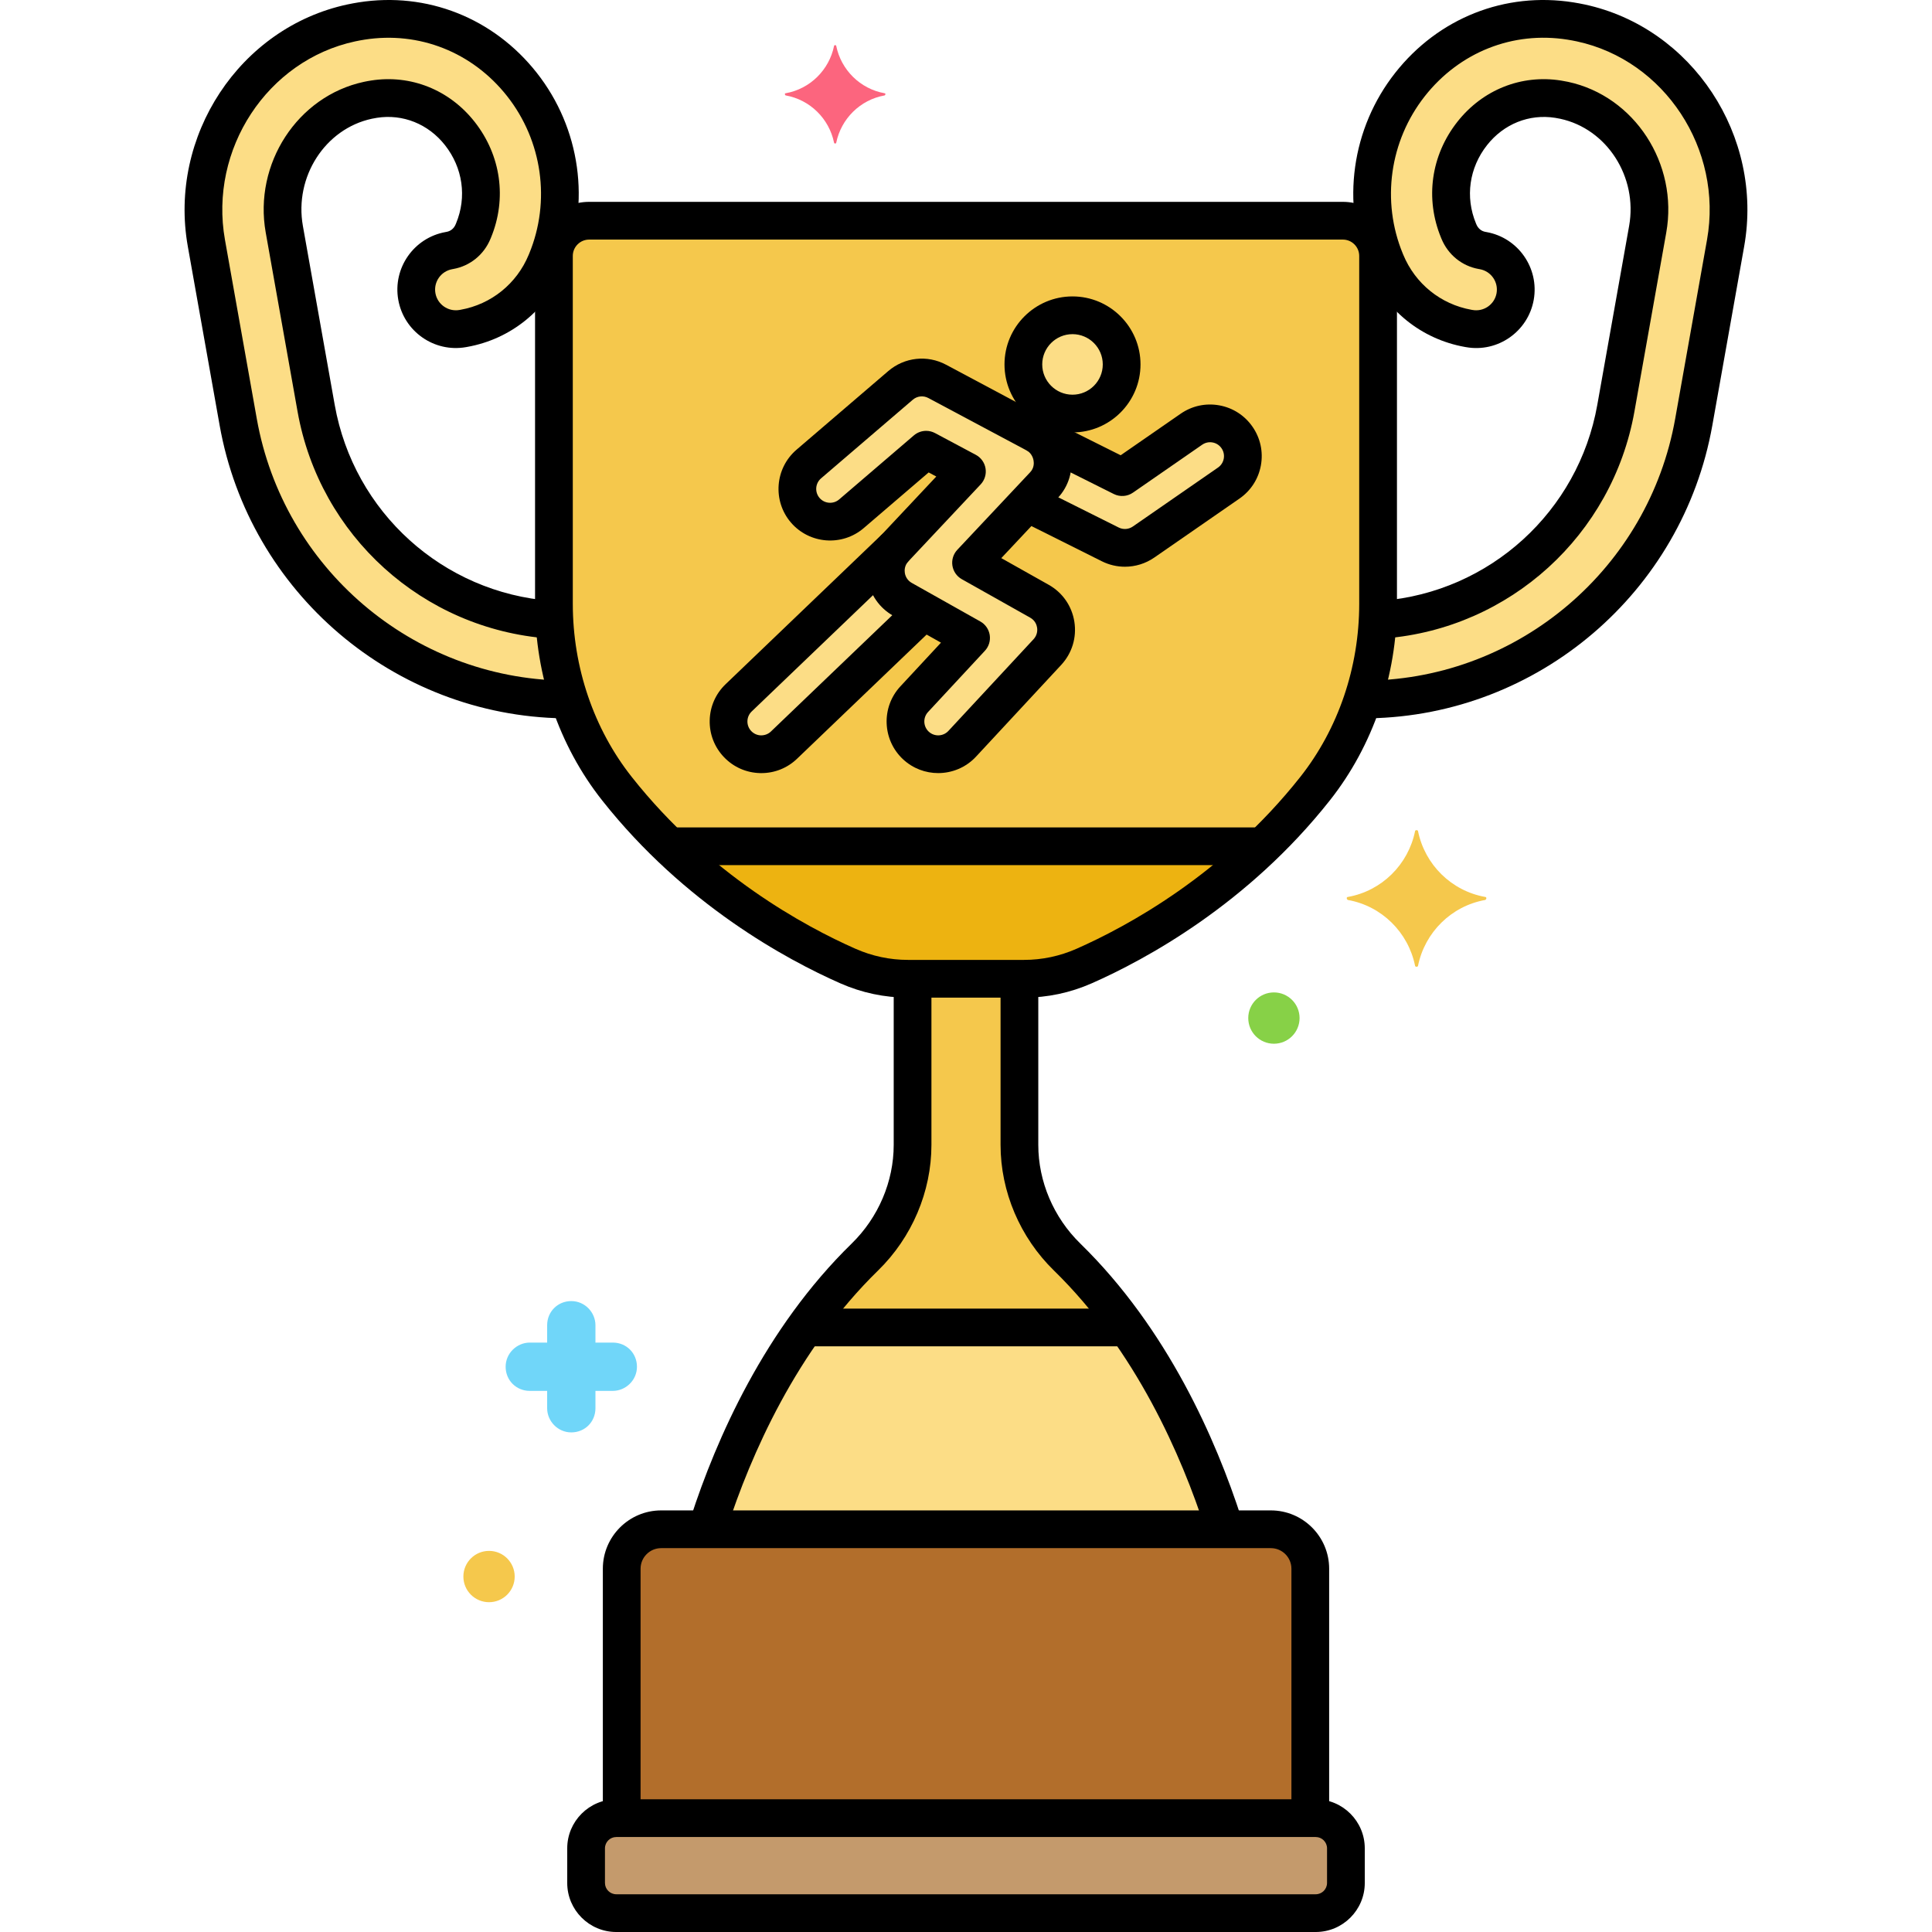 <?xml version="1.0" encoding="utf-8"?>
<!-- Generator: Adobe Illustrator 24.0.0, SVG Export Plug-In . SVG Version: 6.00 Build 0)  -->
<svg version="1.1" xmlns="http://www.w3.org/2000/svg" xmlns:xlink="http://www.w3.org/1999/xlink" x="0px" y="0px"
	 viewBox="0 0 256 256" enable-background="new 0 0 256 256" xml:space="preserve">
<g id="Layer_1">
</g>
<g id="Layer_2">
</g>
<g id="Layer_3">
</g>
<g id="Layer_4">
</g>
<g id="Layer_5">
</g>
<g id="Layer_6">
</g>
<g id="Layer_7">
</g>
<g id="Layer_8">
</g>
<g id="Layer_9">
</g>
<g id="Layer_10">
</g>
<g id="Layer_11">
</g>
<g id="Layer_12">
</g>
<g id="Layer_13">
</g>
<g id="Layer_14">
</g>
<g id="Layer_15">
</g>
<g id="Layer_16">
</g>
<g id="Layer_17">
</g>
<g id="Layer_18">
</g>
<g id="Layer_19">
</g>
<g id="Layer_20">
</g>
<g id="Layer_21">
</g>
<g id="Layer_22">
</g>
<g id="Layer_23">
</g>
<g id="Layer_24">
</g>
<g id="Layer_25">
</g>
<g id="Layer_26">
</g>
<g id="Layer_27">
</g>
<g id="Layer_28">
</g>
<g id="Layer_29">
</g>
<g id="Layer_30">
</g>
<g id="Layer_31">
</g>
<g id="Layer_32">
</g>
<g id="Layer_33">
</g>
<g id="Layer_34">
</g>
<g id="Layer_35">
</g>
<g id="Layer_36">
</g>
<g id="Layer_37">
</g>
<g id="Layer_38">
</g>
<g id="Layer_39">
</g>
<g id="Layer_40">
</g>
<g id="Layer_41">
</g>
<g id="Layer_42">
</g>
<g id="Layer_43">
</g>
<g id="Layer_44">
</g>
<g id="Layer_45">
</g>
<g id="Layer_46">
</g>
<g id="Layer_47">
</g>
<g id="Layer_48">
</g>
<g id="Layer_49">
</g>
<g id="Layer_50">
</g>
<g id="Layer_51">
	<g>
		<g>
			<g>
				<path fill="#C49A6C" d="M174.341,240.915H81.66c-2.208,0-3.998,1.79-3.998,3.998v4.588c0,2.208,1.79,3.998,3.998,3.998h92.681
					c2.208,0,3.998-1.79,3.998-3.998v-4.588C178.339,242.706,176.549,240.915,174.341,240.915z"/>
			</g>
		</g>
		<g>
			<g>
				<path fill="#B26E2B" d="M168.392,202.637H87.608c-2.887,0-5.228,2.341-5.228,5.228v33.051h91.239v-33.051
					C173.62,204.977,171.279,202.637,168.392,202.637z"/>
			</g>
		</g>
		<g>
			<g>
				<path fill="#F5C84C" d="M177.935,29.246h-99.87c-2.578,0-4.668,2.09-4.668,4.668v46.091c0,8.866,2.858,17.549,8.356,24.504
					c10.623,13.439,23.897,20.541,30.586,23.493c2.516,1.11,5.229,1.69,7.979,1.69h15.365c2.75,0,5.463-0.58,7.979-1.69
					c6.688-2.951,19.962-10.053,30.586-23.493c5.498-6.956,8.356-15.638,8.356-24.504V33.914
					C182.603,31.335,180.513,29.246,177.935,29.246z"/>
			</g>
		</g>
		<g>
			<g>
				<path fill="#EDB311" d="M88.706,112.135c8.952,8.595,18.348,13.534,23.633,15.866c2.516,1.111,5.229,1.69,7.979,1.69h15.365
					c2.75,0,5.463-0.579,7.979-1.69c5.285-2.332,14.681-7.272,23.633-15.866H88.706z"/>
			</g>
		</g>
		<g>
			<g>
				<path fill="#FCDD86" d="M141.399,166.563c-4.012-3.917-6.32-9.254-6.32-14.861v-22.011h-14.158v22.011
					c0,5.606-2.308,10.944-6.32,14.861c-11.796,11.513-18.044,26.896-20.94,36.073h68.677
					C159.443,193.46,153.194,178.077,141.399,166.563z"/>
			</g>
		</g>
		<g>
			<g>
				<path fill="#F5C84C" d="M141.399,166.563c-4.012-3.917-6.32-9.254-6.32-14.861v-22.011h-14.158v22.011
					c0,5.606-2.308,10.944-6.32,14.861c-2.987,2.916-5.612,6.082-7.923,9.331h42.644
					C147.01,172.646,144.386,169.479,141.399,166.563z"/>
			</g>
		</g>
		<g>
			<g>
				<path fill="#FCDD86" d="M209.46,3.038c-0.46-0.098-0.922-0.183-1.385-0.257c-8.138-1.28-16.077,1.864-21.236,8.412
					c-5.232,6.64-6.486,15.592-3.267,23.378l0.059,0.142c1.916,4.634,5.994,7.922,10.908,8.796l0.144,0.026
					c2.851,0.507,5.574-1.393,6.081-4.245c0.507-2.851-1.393-5.573-4.244-6.081l-0.144-0.026c-1.371-0.244-2.512-1.171-3.059-2.494
					l-0.06-0.142c-1.792-4.334-1.112-9.144,1.82-12.864c2.778-3.526,7.028-5.224,11.365-4.542c0.271,0.042,0.544,0.093,0.816,0.151
					c7.493,1.609,12.458,9.272,11.069,17.084L214.11,54.09c-2.805,15.772-16.103,27.174-31.57,28.058
					c-0.188,3.6-0.846,7.147-1.963,10.54c21.31,0.018,40.036-15.269,43.858-36.761l4.218-23.715
					C231.019,18.906,222.409,5.819,209.46,3.038z"/>
			</g>
		</g>
		<g>
			<g>
				<path fill="#FCDD86" d="M73.46,82.148C57.993,81.265,44.695,69.862,41.89,54.09l-4.218-23.715
					c-1.389-7.812,3.577-15.475,11.069-17.084c0.273-0.059,0.545-0.109,0.816-0.151c4.337-0.682,8.587,1.016,11.365,4.542
					c2.932,3.721,3.612,8.53,1.82,12.864l-0.06,0.142c-0.547,1.324-1.688,2.251-3.059,2.494l-0.144,0.026
					c-2.851,0.507-4.752,3.229-4.244,6.081c0.507,2.852,3.23,4.752,6.081,4.245l0.144-0.026c4.914-0.874,8.992-4.162,10.908-8.796
					l0.059-0.142c3.219-7.786,1.965-16.738-3.267-23.378c-5.159-6.547-13.097-9.691-21.236-8.412C47.462,2.855,47,2.939,46.54,3.038
					C33.591,5.819,24.981,18.906,27.347,32.212l4.218,23.715c3.822,21.492,22.549,36.779,43.858,36.761
					C74.306,89.295,73.648,85.748,73.46,82.148z"/>
			</g>
		</g>
		<g>
			<g>
				<path fill="#70D6F9" d="M81.2,177.9h-2.3v-2.3c0-1.7-1.4-3.2-3.2-3.2s-3.2,1.4-3.2,3.2v2.3h-2.3c-1.7,0-3.2,1.4-3.2,3.2
					c0,1.8,1.4,3.2,3.2,3.2h2.3v2.3c0,1.7,1.4,3.2,3.2,3.2s3.2-1.4,3.2-3.2v-2.3h2.3c1.7,0,3.2-1.4,3.2-3.2
					C84.4,179.3,83,177.9,81.2,177.9z"/>
			</g>
		</g>
		<g>
			<g>
				<path fill="#F5C84C" d="M196.8,118.85c-4.5-0.8-8-4.3-8.9-8.7c0-0.2-0.4-0.2-0.4,0c-0.9,4.4-4.4,7.9-8.9,8.7
					c-0.2,0-0.2,0.3,0,0.4c4.5,0.8,8,4.3,8.9,8.7c0,0.2,0.4,0.2,0.4,0c0.9-4.4,4.4-7.9,8.9-8.7C197,119.15,197,118.85,196.8,118.85z
					"/>
			</g>
		</g>
		<g>
			<g>
				<path fill="#FC657E" d="M117.214,12.356c-3.24-0.576-5.761-3.096-6.409-6.265c0-0.144-0.288-0.144-0.288,0
					c-0.648,3.168-3.168,5.688-6.409,6.265c-0.144,0-0.144,0.216,0,0.288c3.24,0.576,5.761,3.096,6.409,6.265
					c0,0.144,0.288,0.144,0.288,0c0.648-3.168,3.168-5.688,6.409-6.265C117.358,12.572,117.358,12.356,117.214,12.356z"/>
			</g>
		</g>
		<g>
			<g>
				<path fill="#87D147" d="M168.8,131.5c-1.878,0-3.4,1.522-3.4,3.4c0,1.878,1.522,3.4,3.4,3.4c1.878,0,3.4-1.522,3.4-3.4
					C172.2,133.022,170.678,131.5,168.8,131.5z"/>
			</g>
		</g>
		<g>
			<g>
				<path fill="#F5C84C" d="M64.8,205.5c-1.878,0-3.4,1.522-3.4,3.4c0,1.878,1.522,3.4,3.4,3.4c1.878,0,3.4-1.522,3.4-3.4
					C68.2,207.022,66.678,205.5,64.8,205.5z"/>
			</g>
		</g>
		<g>
			<g>
				<g>
					<g>
						<path d="M177.935,26.746H78.065c-3.953,0-7.168,3.215-7.168,7.167v46.092c0,9.546,3.159,18.799,8.895,26.055
							c10.891,13.776,24.434,21.094,31.538,24.229c2.861,1.263,5.885,1.902,8.988,1.902h15.365c3.104,0,6.127-0.64,8.989-1.902
							c7.104-3.136,20.646-10.453,31.537-24.229c5.736-7.256,8.895-16.509,8.895-26.055V33.913
							C185.103,29.961,181.887,26.746,177.935,26.746z M180.103,80.005c0,8.425-2.776,16.577-7.817,22.953
							c-10.221,12.931-22.954,19.809-29.633,22.757c-2.221,0.979-4.566,1.477-6.97,1.477h-15.365c-2.404,0-4.749-0.497-6.969-1.477
							c-6.68-2.948-19.413-9.826-29.634-22.757c-5.041-6.376-7.817-14.528-7.817-22.953V33.913c0-1.195,0.973-2.167,2.168-2.167
							h99.869c1.196,0,2.168,0.972,2.168,2.167V80.005z"/>
					</g>
				</g>
			</g>
		</g>
		<g>
			<g>
				<path d="M166.719,109.635H89.406c-1.381,0-2.5,1.119-2.5,2.5s1.119,2.5,2.5,2.5h77.313c1.381,0,2.5-1.119,2.5-2.5
					S168.1,109.635,166.719,109.635z"/>
			</g>
		</g>
		<g>
			<g>
				<path d="M164.501,201.192c-3.351-10.374-9.775-25.113-21.356-36.418c-3.537-3.452-5.566-8.217-5.566-13.072v-21.296
					c0-1.381-1.119-2.5-2.5-2.5s-2.5,1.119-2.5,2.5v21.296c0,6.194,2.578,12.263,7.074,16.65
					c10.849,10.59,16.914,24.539,20.091,34.377c0.342,1.059,1.323,1.732,2.378,1.732c0.254,0,0.514-0.039,0.769-0.122
					C164.205,203.916,164.926,202.507,164.501,201.192z"/>
			</g>
		</g>
		<g>
			<g>
				<path d="M120.921,127.958c-1.381,0-2.5,1.119-2.5,2.5v21.244c0,4.855-2.029,9.62-5.566,13.072
					c-11.541,11.266-17.96,25.948-21.313,36.281c-0.426,1.313,0.293,2.724,1.606,3.149c0.256,0.083,0.516,0.123,0.772,0.123
					c1.054,0,2.035-0.673,2.377-1.729c3.179-9.798,9.238-23.693,20.049-34.246c4.496-4.388,7.074-10.456,7.074-16.65v-21.244
					C123.421,129.077,122.302,127.958,120.921,127.958z"/>
			</g>
		</g>
		<g>
			<g>
				<path d="M148.792,173.395h-41.625c-1.381,0-2.5,1.119-2.5,2.5s1.119,2.5,2.5,2.5h41.625c1.381,0,2.5-1.119,2.5-2.5
					S150.172,173.395,148.792,173.395z"/>
			</g>
		</g>
		<g>
			<g>
				<g>
					<g>
						<path d="M174.34,238.415H81.66c-3.583,0-6.499,2.915-6.499,6.498v4.589c0,3.583,2.915,6.498,6.499,6.498h92.681
							c3.583,0,6.499-2.915,6.499-6.498v-4.589C180.839,241.33,177.924,238.415,174.34,238.415z M175.839,249.502
							c0,0.826-0.672,1.498-1.499,1.498H81.66c-0.826,0-1.499-0.672-1.499-1.498v-4.589c0-0.826,0.672-1.498,1.499-1.498h92.681
							c0.826,0,1.499,0.672,1.499,1.498V249.502z"/>
					</g>
				</g>
			</g>
		</g>
		<g>
			<g>
				<path d="M168.392,200.137H87.608c-4.261,0-7.728,3.467-7.728,7.728v32.094c0,1.381,1.119,2.5,2.5,2.5s2.5-1.119,2.5-2.5v-32.094
					c0-1.504,1.224-2.728,2.728-2.728h80.784c1.504,0,2.728,1.224,2.728,2.728v32.261c0,1.381,1.119,2.5,2.5,2.5s2.5-1.119,2.5-2.5
					v-32.261C176.12,203.604,172.653,200.137,168.392,200.137z"/>
			</g>
		</g>
		<g>
			<g>
				
					<ellipse transform="matrix(0.383 -0.924 0.924 0.383 43.115 161.104)" fill="#FCDD86" cx="142.113" cy="48.289" rx="6.511" ry="6.511"/>
			</g>
		</g>
		<g>
			<g>
				<path fill="#FCDD86" d="M137.73,79.664l-9.06-5.096l9.662-10.286c1.978-2.103,1.274-5.524-1.121-6.802l-13.022-6.945
					c-1.578-0.841-3.509-0.629-4.867,0.534l-12.153,10.417c-1.82,1.56-2.031,4.3-0.471,6.12c1.558,1.817,4.298,2.033,6.12,0.471
					l9.902-8.488l5.402,2.881l-9.573,10.19c-1.93,2.055-1.417,5.376,1.036,6.755l9.089,5.112l-7.537,8.117
					c-1.631,1.757-1.529,4.503,0.227,6.134c1.757,1.632,4.503,1.529,6.134-0.227L138.783,86.4
					C140.689,84.346,140.179,81.041,137.73,79.664z"/>
			</g>
		</g>
		<g>
			<g>
				<path fill="#FCDD86" d="M119.584,79.417c-2.453-1.379-2.966-4.7-1.036-6.755l0.079-0.084L97.874,92.466
					c-1.731,1.659-1.789,4.406-0.131,6.137c1.655,1.727,4.403,1.793,6.137,0.131l18.51-17.739L119.584,79.417z"/>
			</g>
		</g>
		<g>
			<g>
				<path fill="#FCDD86" d="M163.911,57.971c-1.364-1.971-4.068-2.462-6.039-1.098l-9.172,6.35l-11.54-5.77l0.051,0.027
					c2.395,1.278,3.098,4.698,1.121,6.802l-2.213,2.356l10.999,5.499c1.414,0.708,3.106,0.59,4.412-0.314l11.285-7.813
					C164.784,62.646,165.276,59.942,163.911,57.971z"/>
			</g>
		</g>
		<g>
			<g>
				<g>
					<g>
						<path d="M142.112,39.277c-4.969,0-9.011,4.042-9.011,9.011s4.042,9.011,9.011,9.011s9.011-4.042,9.011-9.011
							S147.081,39.277,142.112,39.277z M142.112,52.299c-2.211,0-4.011-1.799-4.011-4.011s1.799-4.011,4.011-4.011
							s4.011,1.799,4.011,4.011S144.324,52.299,142.112,52.299z"/>
					</g>
				</g>
			</g>
		</g>
		<g>
			<g>
				<g>
					<g>
						<path d="M142.359,82.388c-0.326-2.083-1.566-3.87-3.404-4.902l-6.279-3.532l7.476-7.959c1.452-1.544,2.084-3.646,1.735-5.769
							c-0.349-2.117-1.657-3.968-3.5-4.951l-13.022-6.945c-2.503-1.335-5.514-1.003-7.67,0.842l-12.153,10.417
							c-2.863,2.455-3.196,6.782-0.742,9.647c2.457,2.862,6.782,3.193,9.645,0.741l8.606-7.376l1.013,0.54l-7.336,7.81
							c-1.449,1.543-2.096,3.628-1.775,5.721c0.321,2.094,1.563,3.889,3.407,4.925l6.324,3.558l-5.378,5.792
							c-2.566,2.764-2.406,7.101,0.358,9.668c1.314,1.221,2.984,1.824,4.651,1.824c1.837-0.001,3.67-0.734,5.016-2.183
							l11.286-12.153C142.05,86.556,142.686,84.474,142.359,82.388z M136.951,84.699l-11.285,12.153
							c-0.69,0.743-1.858,0.786-2.601,0.098c-0.744-0.691-0.787-1.859-0.097-2.603l7.537-8.117c0.521-0.562,0.756-1.33,0.638-2.087
							c-0.119-0.757-0.577-1.418-1.245-1.793l-9.089-5.113c-0.495-0.278-0.829-0.761-0.915-1.324
							c-0.051-0.331-0.057-0.972,0.477-1.539l9.573-10.19c0.533-0.567,0.771-1.351,0.645-2.118c-0.126-0.769-0.604-1.434-1.291-1.8
							l-5.402-2.881c-0.37-0.197-0.774-0.294-1.176-0.294c-0.584,0-1.164,0.205-1.627,0.602l-9.902,8.487
							c-0.771,0.66-1.936,0.57-2.595-0.199c-0.661-0.771-0.571-1.936,0.2-2.596l12.152-10.416c0.58-0.498,1.392-0.587,2.065-0.228
							l13.022,6.945c0.479,0.255,0.823,0.761,0.92,1.351c0.055,0.337,0.071,0.984-0.445,1.533l-9.662,10.285
							c-0.526,0.561-0.765,1.331-0.649,2.091c0.117,0.76,0.576,1.423,1.246,1.8l9.061,5.097c0,0,0,0,0,0.001
							c0.676,0.38,0.863,0.988,0.915,1.317C137.507,83.724,137.336,84.284,136.951,84.699z"/>
					</g>
				</g>
			</g>
		</g>
		<g>
			<g>
				<path d="M123.824,79.622c-0.956-0.997-2.537-1.032-3.535-0.075L102.15,96.929c-0.355,0.341-0.814,0.511-1.313,0.512
					c-0.491-0.011-0.949-0.212-1.289-0.566c-0.34-0.355-0.521-0.821-0.511-1.313c0.01-0.492,0.211-0.949,0.567-1.29l20.591-19.733
					c0.997-0.955,1.03-2.538,0.075-3.534c-0.955-0.997-2.537-1.031-3.535-0.075l-20.59,19.732c-1.319,1.265-2.067,2.967-2.106,4.794
					c-0.039,1.826,0.636,3.559,1.9,4.878c1.263,1.317,2.963,2.065,4.788,2.105c0.052,0.002,0.104,0.002,0.155,0.002
					c1.771,0,3.446-0.672,4.729-1.902l18.138-17.382C124.746,82.201,124.779,80.619,123.824,79.622z"/>
			</g>
		</g>
		<g>
			<g>
				<path d="M165.967,56.548c-1.04-1.502-2.603-2.51-4.4-2.836c-1.796-0.326-3.615,0.065-5.118,1.105l-7.955,5.508l-9.925-4.963
					c-1.235-0.619-2.736-0.117-3.354,1.118s-0.117,2.736,1.118,3.354l11.249,5.625c0.816,0.408,1.791,0.34,2.542-0.181l9.172-6.351
					c0.405-0.279,0.894-0.386,1.377-0.298s0.904,0.358,1.183,0.763c0.28,0.404,0.386,0.895,0.298,1.378
					c-0.087,0.483-0.358,0.904-0.763,1.184l-11.285,7.813c-0.555,0.384-1.271,0.434-1.872,0.133l-10.453-5.226
					c-1.235-0.619-2.737-0.117-3.354,1.118c-0.617,1.235-0.117,2.737,1.119,3.354l10.452,5.225c0.968,0.484,2.016,0.724,3.06,0.724
					c1.368,0,2.729-0.41,3.894-1.217l11.285-7.813c1.502-1.04,2.51-2.603,2.837-4.401C167.399,59.868,167.007,58.051,165.967,56.548
					z"/>
			</g>
		</g>
		<g>
			<g>
				<path d="M209.984,0.594c-0.504-0.108-1.01-0.201-1.52-0.282c-9.042-1.424-17.861,2.067-23.588,9.334
					c-5.791,7.349-7.175,17.265-3.61,25.888l0.056,0.134c2.243,5.426,7.021,9.277,12.783,10.304l0.142,0.024
					c4.205,0.756,8.232-2.063,8.98-6.269c0.747-4.204-2.065-8.231-6.254-8.977l-0.159-0.029c-0.533-0.095-0.965-0.454-1.192-1.002
					l-0.053-0.127c-1.442-3.487-0.892-7.361,1.473-10.362c2.211-2.807,5.578-4.162,9.026-3.617c0.221,0.033,0.443,0.075,0.666,0.123
					c6.192,1.331,10.29,7.702,9.133,14.203l-4.218,23.714c-2.512,14.127-14.239,24.798-28.519,25.949
					c-1.376,0.111-2.402,1.316-2.291,2.693c0.111,1.376,1.335,2.397,2.692,2.291c16.543-1.334,30.129-13.694,33.04-30.059
					l4.218-23.714c1.622-9.12-4.212-18.077-13.005-19.967c-0.323-0.069-0.646-0.129-0.953-0.176
					c-5.244-0.827-10.372,1.219-13.718,5.465c-3.499,4.44-4.309,10.185-2.16,15.381l0.053,0.127
					c0.873,2.112,2.717,3.607,4.918,3.998l0.158,0.028c1.489,0.266,2.485,1.692,2.221,3.182c-0.265,1.489-1.691,2.489-3.184,2.221
					l-0.141-0.024c-4.07-0.725-7.448-3.45-9.04-7.299l-0.056-0.134c-2.872-6.946-1.753-14.945,2.919-20.875
					c4.592-5.827,11.65-8.632,18.882-7.489c0.418,0.065,0.835,0.143,1.25,0.231c11.648,2.502,19.389,14.296,17.256,26.292
					l-4.218,23.715c-3.513,19.75-20.597,34.34-40.622,34.691c-1.38,0.024-2.48,1.163-2.456,2.544
					c0.024,1.365,1.138,2.456,2.499,2.456h0.045c22.409-0.394,41.526-16.718,45.457-38.816l4.218-23.715
					C233.713,18.034,224.235,3.654,209.984,0.594z"/>
			</g>
		</g>
		<g>
			<g>
				<path d="M74.727,90.183c-20.064-0.315-37.182-14.906-40.701-34.693l-4.218-23.715c-2.133-11.996,5.608-23.79,17.254-26.292
					c0.417-0.089,0.833-0.166,1.25-0.231c7.232-1.135,14.292,1.662,18.884,7.488c4.673,5.931,5.792,13.93,2.923,20.868l-0.062,0.149
					c-1.588,3.841-4.966,6.566-9.034,7.29l-0.146,0.026c-1.489,0.259-2.917-0.732-3.182-2.222s0.731-2.916,2.235-3.184l0.128-0.023
					c2.216-0.394,4.061-1.889,4.927-3.986l0.066-0.156c2.142-5.182,1.332-10.926-2.167-15.366
					c-3.346-4.247-8.472-6.288-13.704-5.467c-0.32,0.049-0.644,0.108-0.966,0.178c-8.793,1.89-14.627,10.847-13.005,19.967
					l4.218,23.714c2.928,16.466,16.604,28.833,33.257,30.075c1.387,0.106,2.576-0.931,2.679-2.308
					c0.103-1.377-0.93-2.576-2.307-2.679C58.684,78.544,46.88,67.867,44.352,53.652l-4.218-23.714
					c-1.156-6.501,2.941-12.872,9.133-14.203c0.222-0.048,0.445-0.09,0.679-0.125c3.432-0.537,6.802,0.813,9.013,3.619
					c2.365,3.001,2.916,6.875,1.479,10.348l-0.066,0.156c-0.22,0.533-0.652,0.894-1.201,0.99l-0.129,0.024
					c-4.204,0.747-7.016,4.774-6.269,8.979c0.748,4.204,4.772,7.017,8.978,6.27l0.146-0.026c5.759-1.025,10.537-4.877,12.777-10.295
					l0.063-0.149c3.562-8.615,2.177-18.531-3.614-25.881C65.397,2.379,56.577-1.11,47.535,0.312
					c-0.508,0.081-1.014,0.174-1.52,0.282c-14.25,3.061-23.728,17.44-21.129,32.056l4.218,23.715
					c3.938,22.14,23.092,38.465,45.545,38.818h0.04c1.362,0,2.477-1.094,2.499-2.461C77.209,91.342,76.108,90.205,74.727,90.183z"/>
			</g>
		</g>
	</g>
</g>
<g id="Layer_52">
</g>
<g id="Layer_53">
</g>
<g id="Layer_54">
</g>
<g id="Layer_55">
</g>
<g id="Layer_56">
</g>
<g id="Layer_57">
</g>
<g id="Layer_58">
</g>
<g id="Layer_59">
</g>
<g id="Layer_60">
</g>
<g id="Layer_61">
</g>
<g id="Layer_62">
</g>
<g id="Layer_63">
</g>
<g id="Layer_64">
</g>
<g id="Layer_65">
</g>
<g id="Layer_66">
</g>
<g id="Layer_67">
</g>
<g id="Layer_68">
</g>
<g id="Layer_69">
</g>
<g id="Layer_70">
</g>
<g id="Layer_71">
</g>
<g id="Layer_72">
</g>
<g id="Layer_73">
</g>
<g id="Layer_74">
</g>
<g id="Layer_75">
</g>
</svg>
